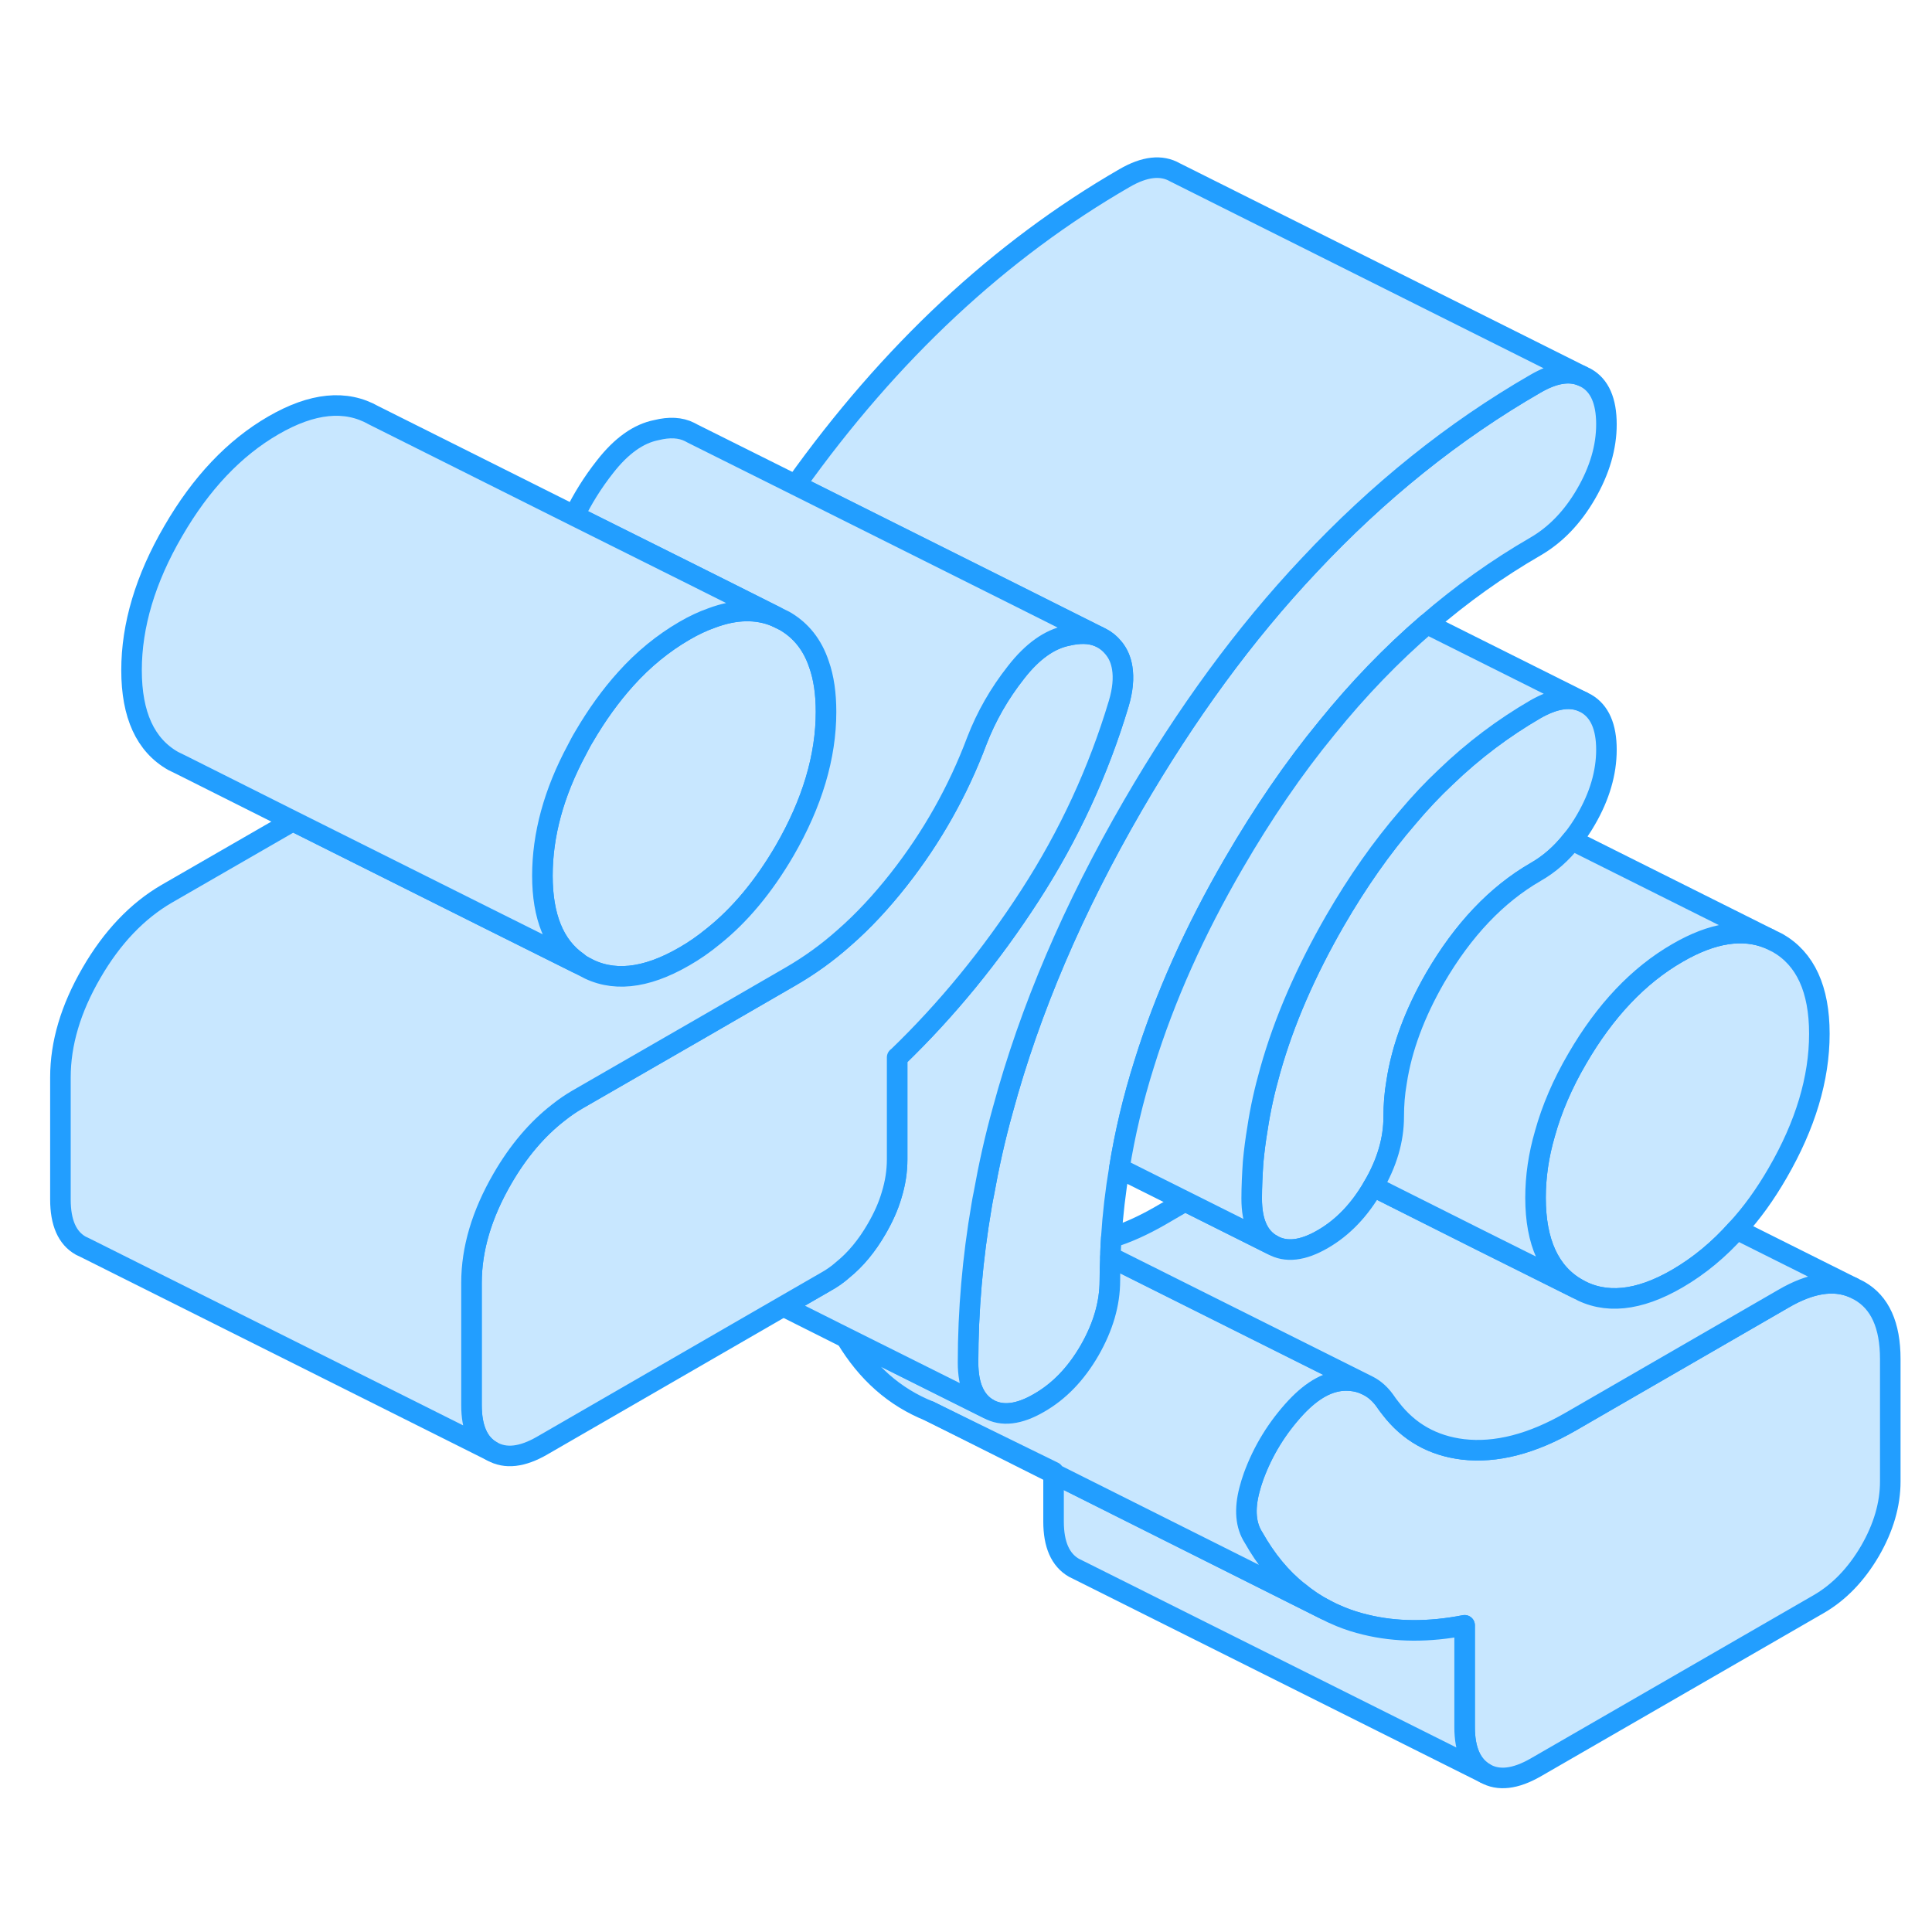 <svg width="48" height="48" viewBox="0 0 94 83" fill="#c8e7ff" xmlns="http://www.w3.org/2000/svg" stroke-width="1px" stroke-linecap="round" stroke-linejoin="round"><path d="M91.97 60.628V66.578C91.97 67.698 91.64 68.828 90.98 69.968C90.31 71.108 89.49 71.958 88.52 72.528L74.71 80.498C73.73 81.058 72.91 81.158 72.25 80.778C71.59 80.398 71.26 79.648 71.26 78.528V73.578C69.52 73.918 67.91 73.908 66.44 73.548C66.02 73.448 65.61 73.318 65.22 73.158C65.08 73.098 64.94 73.038 64.81 72.978L64.49 72.818C64.03 72.578 63.59 72.288 63.19 71.958H63.18C62.32 71.268 61.6 70.388 60.99 69.308C60.61 68.718 60.54 67.948 60.79 66.988C60.84 66.788 60.91 66.568 60.99 66.338C61.45 65.078 62.14 63.958 63.06 62.968C63.87 62.108 64.67 61.668 65.48 61.668C65.83 61.668 66.14 61.728 66.43 61.858L66.57 61.928C66.88 62.088 67.15 62.328 67.38 62.648C67.47 62.778 67.56 62.908 67.66 63.028C68.54 64.178 69.71 64.838 71.17 65.018C72.78 65.208 74.54 64.758 76.44 63.658L86.79 57.678C88.08 56.928 89.2 56.748 90.14 57.138L90.46 57.298C91.47 57.868 91.97 58.978 91.97 60.628Z" stroke="#229EFF" stroke-linejoin="round"/><path d="M88.52 44.798C88.52 46.978 87.84 49.238 86.49 51.568C85.89 52.608 85.23 53.528 84.5 54.318C83.63 55.298 82.66 56.098 81.61 56.708C79.72 57.808 78.09 57.968 76.74 57.198C75.39 56.428 74.71 54.948 74.71 52.778C74.71 51.748 74.86 50.708 75.17 49.648C75.5 48.458 76.02 47.238 76.74 46.008C78.09 43.678 79.72 41.958 81.61 40.868C83.31 39.878 84.8 39.648 86.06 40.168L86.49 40.378C87.84 41.148 88.52 42.628 88.52 44.798Z" stroke="#229EFF" stroke-linejoin="round"/><path d="M78.16 30.978C78.16 32.098 77.83 33.228 77.17 34.368C76.96 34.738 76.73 35.068 76.48 35.378C75.97 36.028 75.38 36.548 74.71 36.928C72.81 38.028 71.19 39.738 69.83 42.068C68.83 43.808 68.2 45.498 67.95 47.148C67.85 47.718 67.81 48.278 67.81 48.838C67.81 49.958 67.48 51.088 66.81 52.228C66.15 53.378 65.33 54.228 64.36 54.788C63.38 55.358 62.56 55.448 61.9 55.068C61.23 54.698 60.9 53.948 60.9 52.818C60.9 52.228 60.93 51.638 60.97 51.038C61.02 50.498 61.09 49.958 61.18 49.418C61.32 48.478 61.53 47.538 61.8 46.588C62.47 44.198 63.53 41.768 64.96 39.288C66.05 37.408 67.22 35.738 68.5 34.258C69.08 33.568 69.7 32.908 70.34 32.308C71.7 30.998 73.16 29.908 74.71 29.008C75.59 28.508 76.34 28.368 76.97 28.628L77.17 28.728C77.83 29.108 78.16 29.858 78.16 30.978Z" stroke="#229EFF" stroke-linejoin="round"/><path d="M78.16 15.138C78.16 16.258 77.83 17.388 77.17 18.528C76.51 19.668 75.69 20.518 74.71 21.088C72.86 22.158 71.1 23.408 69.43 24.858C67.71 26.338 66.08 28.028 64.56 29.908C62.94 31.878 61.44 34.078 60.04 36.488C58.12 39.788 56.67 43.038 55.67 46.258C55.13 47.968 54.73 49.658 54.46 51.348C54.27 52.478 54.14 53.598 54.07 54.718C54.05 55.028 54.03 55.338 54.03 55.648C54.01 56.038 54 56.418 54 56.808C54 57.928 53.67 59.058 53.01 60.208C52.35 61.348 51.53 62.198 50.55 62.758C49.57 63.328 48.75 63.418 48.09 63.048C47.43 62.668 47.1 61.918 47.1 60.798C47.1 58.268 47.32 55.718 47.76 53.158C47.79 52.958 47.83 52.768 47.87 52.568C48.11 51.228 48.41 49.868 48.79 48.508C50.11 43.628 52.22 38.688 55.12 33.688C57.71 29.228 60.55 25.338 63.7 21.998C67.05 18.418 70.72 15.468 74.71 13.168C75.59 12.658 76.34 12.528 76.96 12.788L77.17 12.888C77.83 13.258 78.16 14.008 78.16 15.138Z" stroke="#229EFF" stroke-linejoin="round"/><path d="M28.11 41.317C28.11 41.317 28.11 41.357 28.11 41.367L28.43 41.527C28.32 41.467 28.22 41.397 28.12 41.317H28.11Z" stroke="#229EFF" stroke-linejoin="round"/><path d="M72.25 80.778L52.45 70.877L52.25 70.778C51.59 70.397 51.26 69.647 51.26 68.528V66.188L64.49 72.817L64.81 72.978C64.94 73.037 65.08 73.097 65.22 73.157C65.61 73.317 66.02 73.448 66.44 73.547C67.91 73.907 69.52 73.918 71.26 73.578V78.528C71.26 79.647 71.59 80.397 72.25 80.778Z" stroke="#229EFF" stroke-linejoin="round"/><path d="M60.79 66.988C60.54 67.948 60.61 68.718 60.99 69.308C61.6 70.388 62.32 71.268 63.18 71.948H63.19C63.59 72.288 64.03 72.578 64.49 72.818L51.26 66.188V66.118L45.22 63.158C43.52 62.478 42.18 61.288 41.16 59.588L48.09 63.048C48.75 63.418 49.57 63.328 50.55 62.758C51.53 62.198 52.35 61.348 53.01 60.208C53.67 59.058 54 57.928 54 56.808C54 56.418 54.01 56.038 54.03 55.658L66.43 61.858C66.14 61.728 65.83 61.668 65.48 61.668C64.67 61.668 63.87 62.108 63.06 62.968C62.14 63.958 61.45 65.078 60.99 66.338C60.91 66.568 60.84 66.788 60.79 66.988Z" stroke="#229EFF" stroke-linejoin="round"/><path d="M76.96 12.787C76.34 12.527 75.59 12.658 74.71 13.168C70.72 15.467 67.05 18.418 63.7 21.997C60.55 25.337 57.71 29.227 55.12 33.688C52.22 38.688 50.11 43.627 48.79 48.508C48.41 49.867 48.11 51.227 47.87 52.568C47.83 52.767 47.79 52.958 47.76 53.157C47.32 55.718 47.1 58.267 47.1 60.797C47.1 61.917 47.43 62.667 48.09 63.047L41.16 59.587L38.11 58.057L40.19 56.858C40.48 56.697 40.75 56.508 41.01 56.278C41.64 55.767 42.18 55.108 42.65 54.297C42.97 53.748 43.22 53.197 43.38 52.648C43.56 52.068 43.65 51.487 43.65 50.907V45.958H43.66C46.07 43.627 48.22 40.998 50.12 38.057C52.02 35.117 53.45 32.008 54.43 28.738C54.63 28.067 54.68 27.488 54.6 26.997C54.54 26.617 54.4 26.288 54.17 26.017C54 25.808 53.8 25.648 53.58 25.538L53.44 25.468L49.27 23.378L43.91 20.698L38.71 18.098C43.31 11.648 48.65 6.667 54.71 3.167C55.69 2.597 56.51 2.507 57.17 2.887L76.96 12.787Z" stroke="#229EFF" stroke-linejoin="round"/><path d="M40.19 29.137C40.19 31.308 39.52 33.568 38.17 35.898C37.16 37.627 36 39.028 34.69 40.068C34.24 40.438 33.78 40.758 33.29 41.038C31.39 42.138 29.77 42.297 28.42 41.528C28.31 41.468 28.21 41.398 28.11 41.318C26.96 40.517 26.39 39.108 26.39 37.108C26.39 35.108 26.94 33.078 28.07 30.977C28.18 30.767 28.29 30.547 28.42 30.337C29.04 29.277 29.71 28.348 30.44 27.538C31.3 26.578 32.26 25.797 33.29 25.198C33.75 24.927 34.2 24.718 34.63 24.567C35.78 24.137 36.82 24.117 37.74 24.497L38.17 24.707C38.97 25.168 39.53 25.867 39.85 26.828C40.08 27.477 40.19 28.247 40.19 29.137Z" stroke="#229EFF" stroke-linejoin="round"/><path d="M90.14 57.138C89.2 56.748 88.08 56.928 86.79 57.678L76.44 63.657C74.54 64.757 72.78 65.207 71.17 65.017C69.71 64.838 68.54 64.177 67.66 63.028C67.56 62.907 67.47 62.778 67.38 62.648C67.15 62.328 66.88 62.087 66.57 61.928L54.03 55.657C54.03 55.337 54.05 55.028 54.07 54.718C54.83 54.487 55.62 54.127 56.44 53.657L57.66 52.947L61.9 55.068C62.56 55.447 63.38 55.358 64.36 54.788C65.33 54.227 66.15 53.377 66.81 52.227L71.97 54.818L76.74 57.198C78.09 57.968 79.72 57.807 81.61 56.708C82.66 56.097 83.63 55.297 84.5 54.318L90.14 57.138Z" stroke="#229EFF" stroke-linejoin="round"/><path d="M86.06 40.167C84.8 39.647 83.31 39.877 81.61 40.867C79.72 41.957 78.09 43.677 76.74 46.007C76.02 47.237 75.5 48.457 75.17 49.647C74.86 50.707 74.71 51.747 74.71 52.777C74.71 54.947 75.39 56.427 76.74 57.197L71.97 54.817L66.81 52.227C67.48 51.087 67.81 49.957 67.81 48.837C67.81 48.277 67.85 47.717 67.95 47.147C68.2 45.497 68.83 43.807 69.83 42.067C71.19 39.737 72.81 38.027 74.71 36.927C75.38 36.547 75.97 36.027 76.48 35.377L86.06 40.167Z" stroke="#229EFF" stroke-linejoin="round"/><path d="M76.97 28.627C76.34 28.367 75.59 28.507 74.71 29.007C73.16 29.907 71.7 30.997 70.34 32.307C69.7 32.907 69.08 33.567 68.5 34.257C67.22 35.737 66.05 37.407 64.96 39.287C63.53 41.767 62.47 44.197 61.8 46.587C61.53 47.537 61.32 48.477 61.18 49.417C61.09 49.957 61.02 50.497 60.97 51.037C60.93 51.637 60.9 52.227 60.9 52.817C60.9 53.947 61.23 54.697 61.9 55.067L57.66 52.947L54.46 51.347C54.73 49.657 55.13 47.967 55.67 46.257C56.67 43.037 58.12 39.787 60.04 36.487C61.44 34.077 62.94 31.877 64.56 29.907C66.08 28.027 67.71 26.337 69.43 24.857L76.97 28.627Z" stroke="#229EFF" stroke-linejoin="round"/><path d="M54.43 28.738C53.45 32.008 52.02 35.118 50.12 38.058C48.22 40.998 46.07 43.628 43.66 45.948H43.65V50.908C43.65 51.488 43.56 52.068 43.38 52.648C43.22 53.198 42.97 53.748 42.65 54.298C42.18 55.108 41.64 55.768 41.01 56.278C40.75 56.508 40.48 56.698 40.19 56.858L38.11 58.058L26.39 64.828C25.41 65.398 24.59 65.488 23.93 65.108C23.27 64.738 22.94 63.988 22.94 62.858V56.918C22.94 55.268 23.44 53.578 24.45 51.838C25.22 50.508 26.13 49.438 27.16 48.638C27.46 48.398 27.78 48.178 28.11 47.988L34.08 44.548L38.47 42.008C39.37 41.488 40.24 40.868 41.07 40.128C42 39.318 42.88 38.368 43.73 37.288C45.34 35.238 46.61 32.988 47.53 30.538C47.99 29.348 48.62 28.248 49.43 27.218C50.23 26.188 51.07 25.598 51.93 25.428C52.52 25.288 53.02 25.298 53.44 25.468L53.58 25.538C53.8 25.648 54 25.808 54.17 26.018C54.4 26.288 54.54 26.618 54.6 26.998C54.68 27.488 54.63 28.068 54.43 28.738Z" stroke="#229EFF" stroke-linejoin="round"/><path d="M53.44 25.468C53.02 25.297 52.52 25.288 51.93 25.427C51.07 25.598 50.23 26.188 49.43 27.218C48.62 28.247 47.99 29.348 47.53 30.538C46.61 32.987 45.34 35.237 43.73 37.288C42.88 38.367 42 39.318 41.07 40.127C40.24 40.867 39.37 41.487 38.47 42.008L34.08 44.547L28.11 47.987C27.78 48.178 27.46 48.398 27.16 48.638C26.13 49.438 25.22 50.508 24.45 51.837C23.44 53.578 22.94 55.267 22.94 56.917V62.858C22.94 63.987 23.27 64.737 23.93 65.108L4.14 55.208L3.93 55.108C3.27 54.737 2.94 53.987 2.94 52.858V46.917C2.94 45.267 3.44 43.578 4.45 41.837C5.45 40.108 6.68 38.818 8.11 37.987L14.25 34.447L23.65 39.148L28.1 41.367L28.42 41.528C29.77 42.297 31.39 42.138 33.29 41.038C33.78 40.758 34.24 40.438 34.69 40.068C36 39.028 37.16 37.627 38.17 35.898C39.52 33.568 40.19 31.308 40.19 29.137C40.19 28.247 40.08 27.477 39.85 26.828C39.53 25.867 38.97 25.168 38.17 24.707L37.74 24.497L35.35 23.297L33.19 22.218L27.94 19.598C28.34 18.767 28.84 17.968 29.43 17.218C30.23 16.188 31.07 15.598 31.93 15.428C32.57 15.268 33.11 15.297 33.55 15.518L33.7 15.598L38.71 18.098L43.91 20.698L49.27 23.378L53.44 25.468Z" stroke="#229EFF" stroke-linejoin="round"/><path d="M37.74 24.497C36.82 24.117 35.78 24.137 34.63 24.567C34.2 24.717 33.75 24.927 33.29 25.197C32.26 25.797 31.3 26.577 30.44 27.537C29.71 28.347 29.04 29.277 28.42 30.337C28.29 30.547 28.18 30.767 28.07 30.977C26.94 33.077 26.39 35.127 26.39 37.107C26.39 39.087 26.96 40.517 28.11 41.317C28.11 41.337 28.11 41.357 28.11 41.367L23.66 39.147L14.26 34.447L8.86 31.737L8.43 31.527C7.07 30.757 6.4 29.277 6.4 27.107C6.4 24.937 7.07 22.667 8.43 20.337C9.78 18.007 11.4 16.297 13.3 15.197C15.2 14.097 16.82 13.937 18.18 14.707L27.95 19.597L33.2 22.217L35.36 23.297L37.75 24.497H37.74Z" stroke="#229EFF" stroke-linejoin="round"/><path d="M51.26 66.188L45.22 63.158" stroke="#229EFF" stroke-linejoin="round"/></svg>